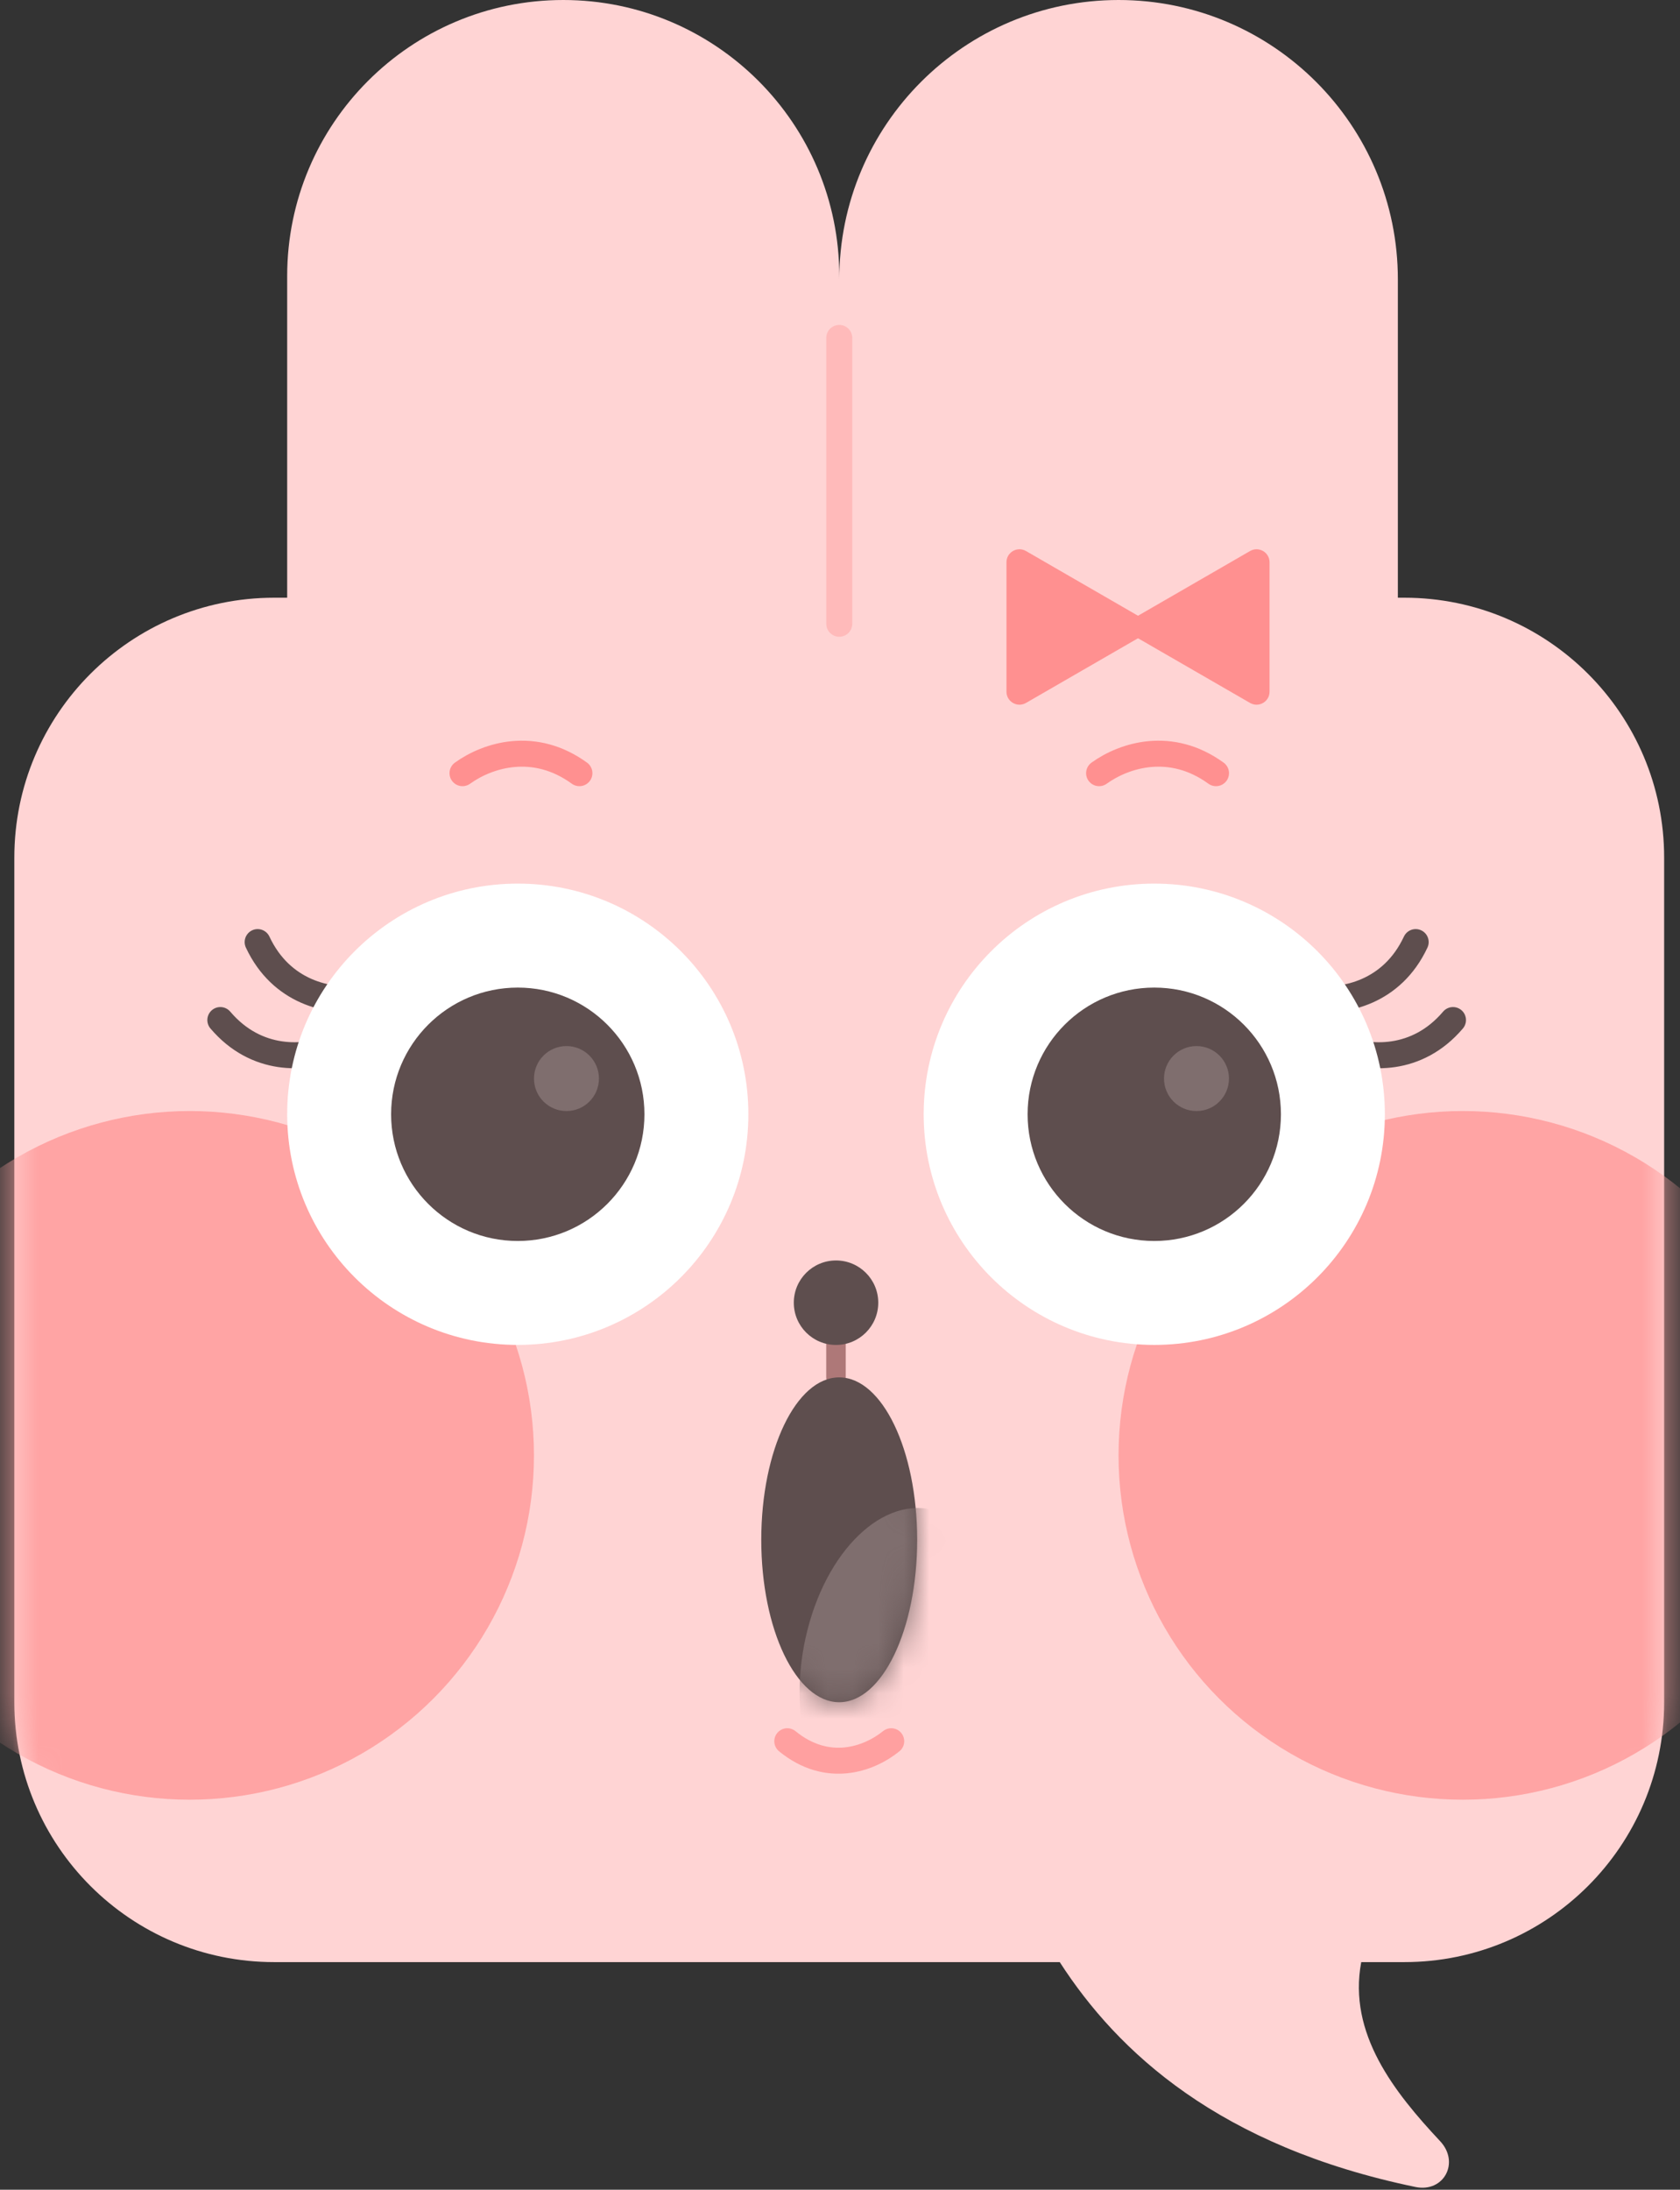 <svg width="66" height="86" viewBox="0 0 66 86" fill="none" xmlns="http://www.w3.org/2000/svg">
<rect x="0" y="0" width="66" height="86" fill="#333333" stroke="none"/>
<path d="M43.944 0C50.004 0 54.916 4.913 54.916 10.973V23.475H55.17C60.807 23.475 65.377 28.045 65.377 33.682V66.853C65.377 72.49 60.807 77.061 55.17 77.061H53.477C52.947 79.875 54.786 82.181 56.577 84.094C57.359 84.928 56.724 86.124 55.605 85.892C47.912 84.298 43.919 80.606 41.633 77.061H10.771C5.133 77.061 0.564 72.49 0.563 66.853V33.682C0.563 28.045 5.133 23.475 10.771 23.475H11.282V10.845C11.282 4.855 16.138 0 22.127 0C28.116 7.73108e-06 32.972 4.855 32.972 10.845V10.973C32.972 4.913 37.885 0 43.944 0Z" fill="#FFD4D4"/>
<path d="M32.971 13.271L32.971 24.498" stroke="#FFBABA" stroke-width="1.021" stroke-linecap="round"/>
<path d="M14.14 39.224C12.925 39.368 11.049 38.984 10.122 37" stroke="#5E4E4E" stroke-width="1.021" stroke-linecap="round"/>
<path d="M13.12 41.145C11.985 41.605 10.075 41.731 8.656 40.062" stroke="#5E4E4E" stroke-width="1.021" stroke-linecap="round"/>
<path d="M51.598 39.224C52.813 39.368 54.688 38.984 55.616 37" stroke="#5E4E4E" stroke-width="1.021" stroke-linecap="round"/>
<path d="M52.619 41.145C53.753 41.605 55.663 41.731 57.082 40.062" stroke="#5E4E4E" stroke-width="1.021" stroke-linecap="round"/>
<mask id="mask0_606_991" style="mask-type:alpha" maskUnits="userSpaceOnUse" x="0" y="23" width="66" height="55">
<rect x="0.563" y="23.476" width="64.813" height="53.586" rx="10.207" fill="#FFD4D4"/>
</mask>
<g mask="url(#mask0_606_991)">
<circle cx="7.453" cy="57.159" r="13.524" fill="#FFA4A4"/>
<circle cx="57.467" cy="57.159" r="13.524" fill="#FFA4A4"/>
</g>
<circle cx="20.341" cy="43.762" r="9.059" fill="white"/>
<circle cx="20.341" cy="43.763" r="4.976" fill="#5E4E4E"/>
<path d="M32.842 52.055V54.096" stroke="#AE7878" stroke-width="0.766" stroke-linecap="round"/>
<circle cx="45.346" cy="43.762" r="9.059" fill="white"/>
<circle cx="45.346" cy="43.763" r="4.976" fill="#5E4E4E"/>
<circle cx="32.844" cy="51.163" r="1.659" fill="#5E4E4E"/>
<ellipse cx="32.969" cy="60.475" rx="3.062" ry="6.379" fill="#5E4E4E"/>
<mask id="mask1_606_991" style="mask-type:alpha" maskUnits="userSpaceOnUse" x="29" y="54" width="8" height="13">
<ellipse cx="32.972" cy="60.478" rx="3.062" ry="6.379" fill="#5E4E4E"/>
</mask>
<g mask="url(#mask1_606_991)">
<ellipse cx="3.979" cy="6.271" rx="3.979" ry="6.271" transform="matrix(0.928 0.372 -0.248 0.969 33.281 57.925)" fill="#7F6E6E"/>
</g>
<circle cx="47.005" cy="42.36" r="1.276" fill="#7F6E6E"/>
<circle cx="22.254" cy="42.36" r="1.276" fill="#7F6E6E"/>
<path d="M44.707 24.183C45.047 24.379 45.047 24.87 44.707 25.067L40.306 27.608C39.965 27.804 39.54 27.559 39.54 27.166L39.54 22.083C39.54 21.69 39.965 21.445 40.306 21.641L44.707 24.183Z" fill="#FF9090"/>
<path d="M44.708 24.183C44.368 24.379 44.368 24.87 44.708 25.067L49.11 27.608C49.45 27.804 49.875 27.559 49.875 27.166L49.875 22.083C49.875 21.69 49.45 21.445 49.11 21.641L44.708 24.183Z" fill="#FF9090"/>
<path d="M18.17 30.366C19.164 29.651 20.99 29.079 22.763 30.366" stroke="#FF9090" stroke-width="1.021" stroke-linecap="round"/>
<path d="M35.012 68.386C34.128 69.101 32.505 69.673 30.929 68.386" stroke="#FFA0A0" stroke-width="1.021" stroke-linecap="round"/>
<path d="M43.179 30.366C44.173 29.651 45.999 29.079 47.772 30.366" stroke="#FF9090" stroke-width="1.021" stroke-linecap="round"/>
</svg>
